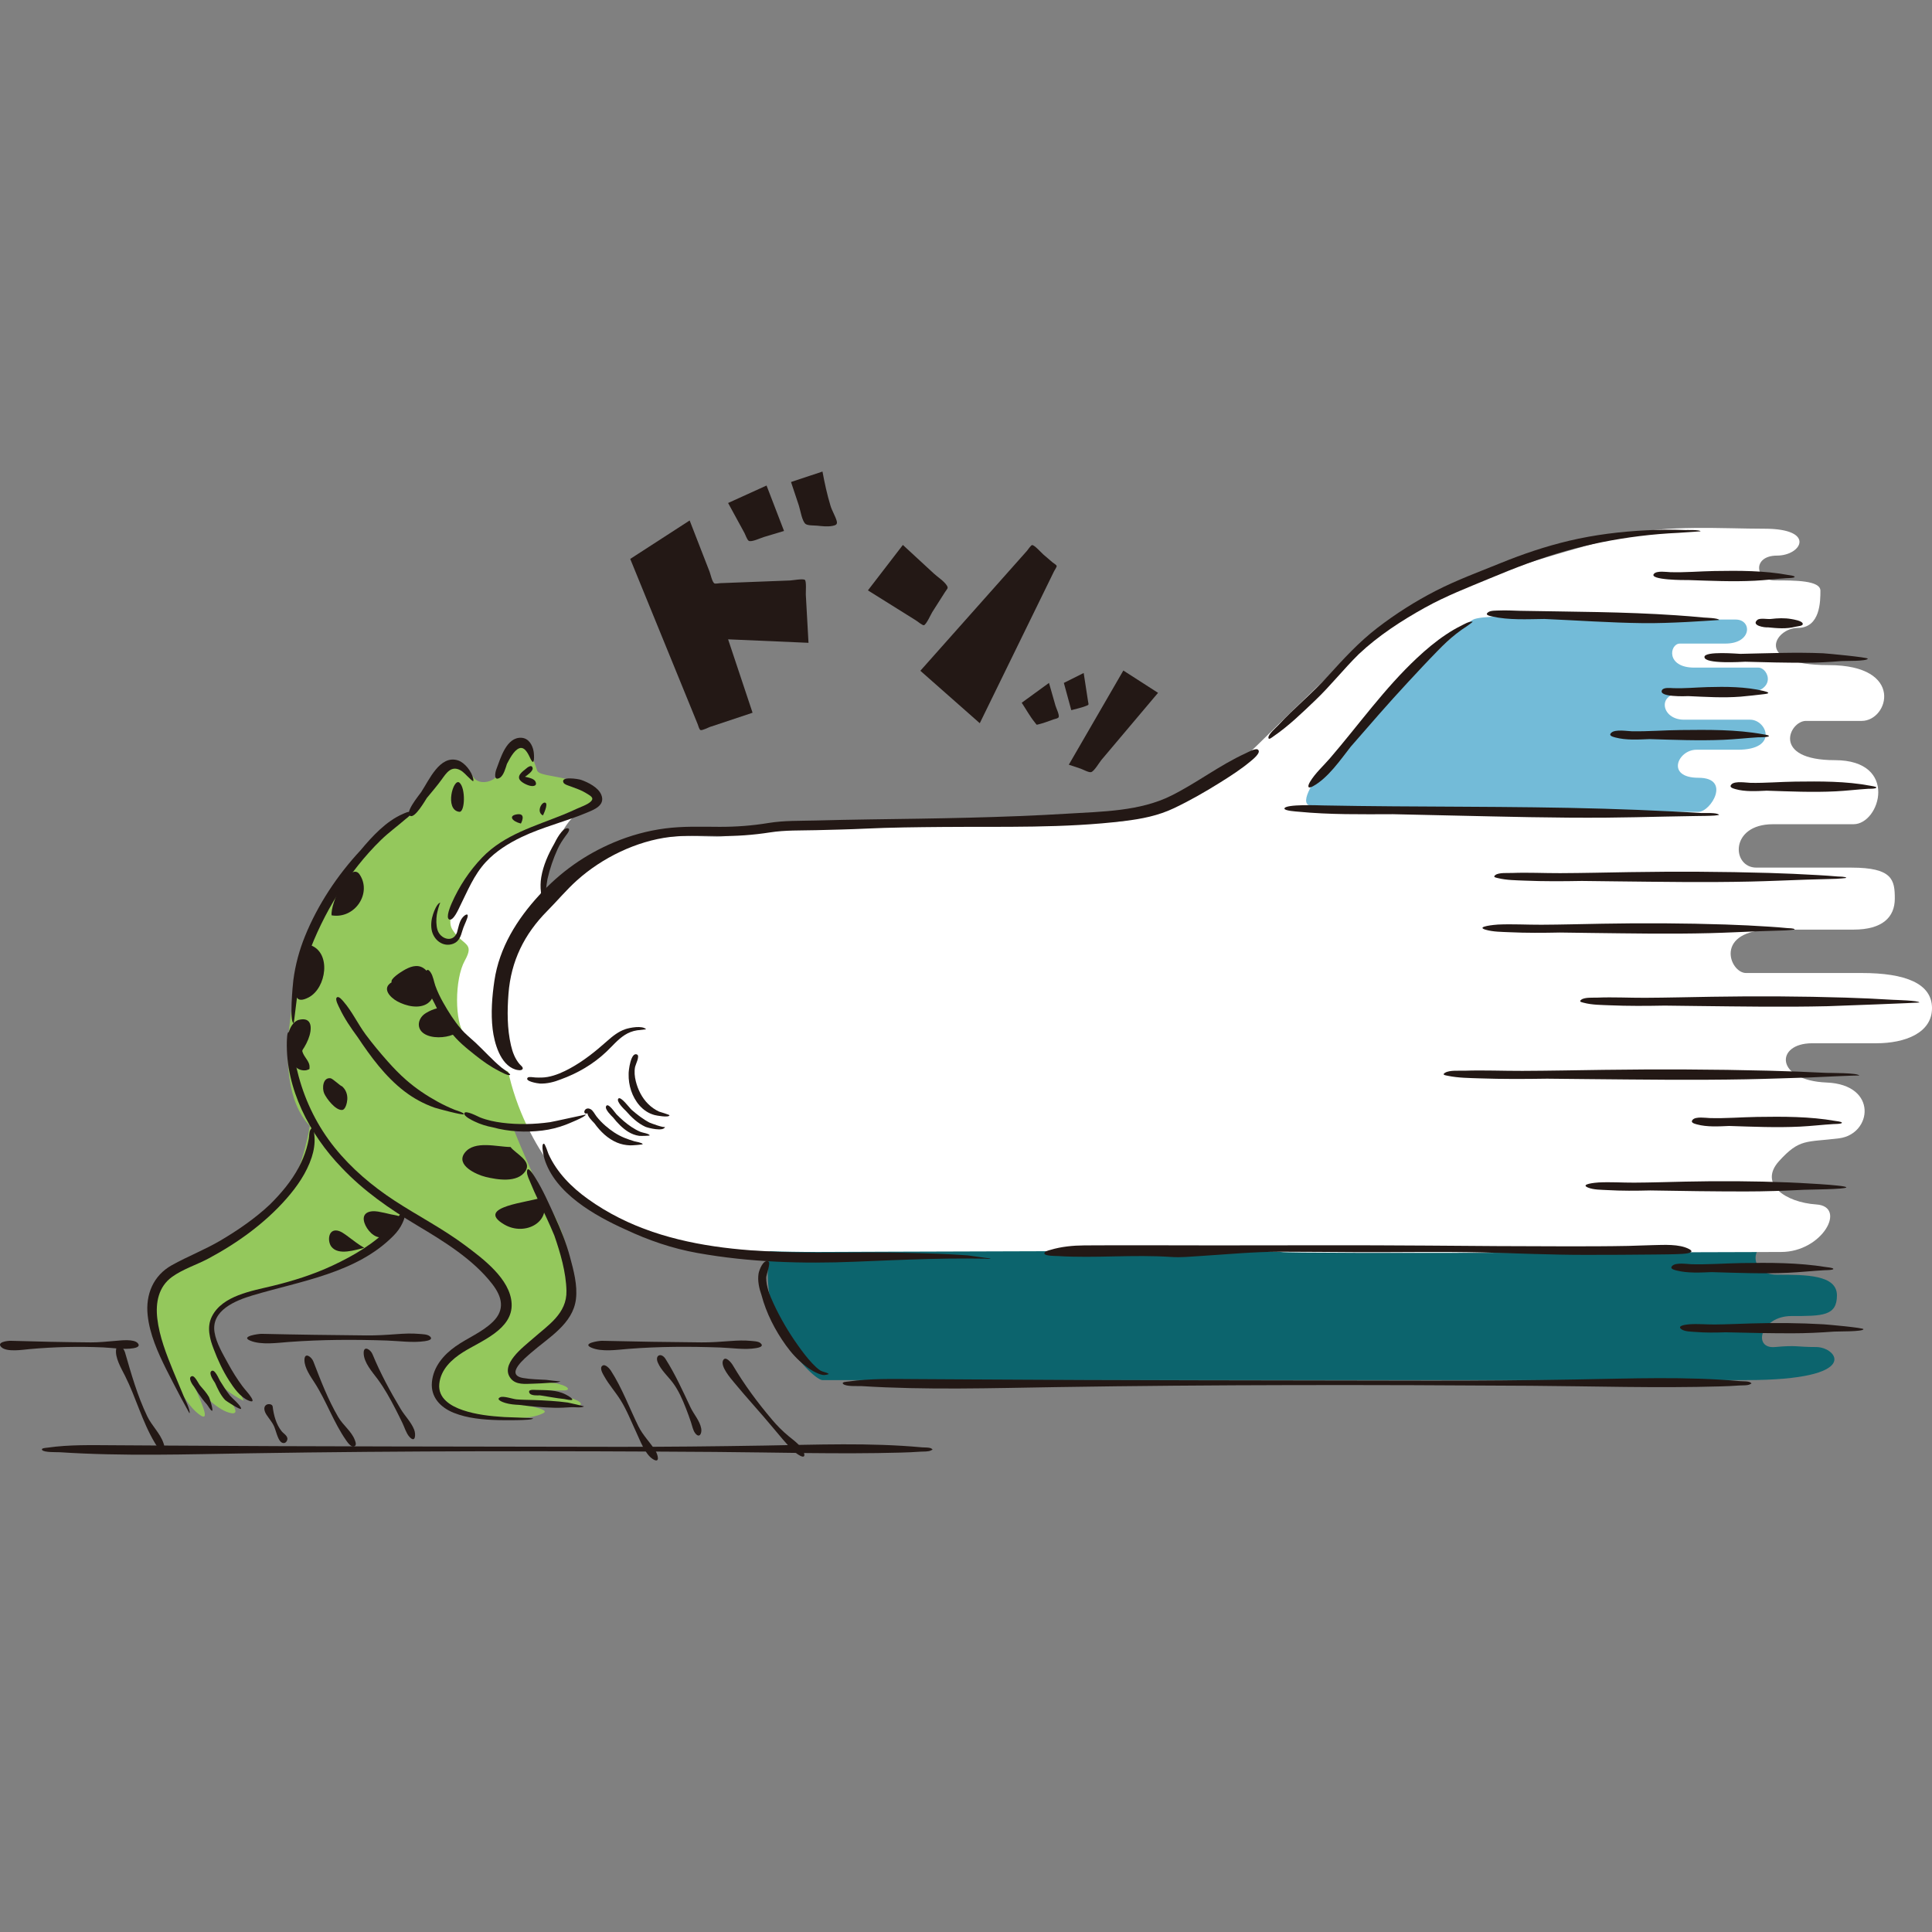 <?xml version="1.0" encoding="iso-8859-1"?>
<!-- Generator: Adobe Illustrator 21.1.0, SVG Export Plug-In . SVG Version: 6.00 Build 0)  -->
<svg version="1.1" id="_x31_2" xmlns="http://www.w3.org/2000/svg" xmlns:xlink="http://www.w3.org/1999/xlink" x="0px" y="0px"
	 viewBox="0 0 512 512" style="enable-background:new 0 0 512 512;" xml:space="preserve">
<rect x="0" y="0" width="512" height="512" fill="#808080" stroke="none"/>
<g>
	<path style="fill:#0C646D;" d="M469.832,329.598c-6.024-0.548-6.572,8.214,1.095,8.214c7.667,0,15.881,0,15.881,5.476
		s-3.833,5.476-12.048,5.476c-8.215,0-10.405,8.762-4.381,8.214c6.024-0.548,5.476,0,10.953,0c5.476,0,12.596,8.762-18.62,8.762
		s-222.888,0-232.198,0s-10.405,0-12.596,0c-2.191,0-18.072-14.786-13.691-35.049c4.381-20.263,14.786-21.905,14.786-21.905
		L469.832,329.598z"/>
	<path style="fill:#94C85C;" d="M82.105,298.383c-12.048-12.596-2.191-44.906,1.095-53.121c3.286-8.215,15.334-25.191,24.644-28.477
		c4.381-3.286,6.024-8.215,8.762-12.048c2.738-3.833,7.119-1.643,8.762,1.095s6.572,1.095,6.572-1.095
		c0-2.191,2.191-7.119,4.929-8.215c2.738-1.095,4.929,6.024,5.476,7.667c0.548,1.643,7.087,1.217,12.048,3.833
		s4.381,5.476-3.833,7.667c-8.215,2.191-17.524,35.596-18.072,41.62c-0.548,6.024-4.381,29.025,9.857,28.477
		c14.239-0.548,12.048-2.738,16.429-7.119s8.762-5.476,12.048-4.929c3.286,0.548-1.25,1.174-2.738,6.024
		c-1.488,4.85-2.191,13.143,7.667,15.334c1.674,0.469-1.643,3.833-7.667,0.548c4.053,1.863,12.329,3.548,8.215,4.381
		c-4.115,0.833-8.101,0.57-10.953-1.643c1.159,1.568,7.124,3.611,4.381,4.381c-2.743,0.77-11.5-2.19-13.691-7.667
		c-0.822,0.276-7.667,4.381-13.143,3.833c-5.476-0.548-7.119-0.548-7.119-0.548s6.024,15.334,10.405,22.453
		c4.381,7.119,7.119,20.81,4.929,25.191c-2.191,4.381-10.405,10.405-13.691,13.143s-3.833,7.667,7.667,7.119
		c5.476,0.548,6.572,2.191,4.381,2.191c-2.191,0-6.572,0-6.572,0s15.334,2.738,9.857,4.381c-7.119-0.548-12.91-1.12-15.882-1.095
		c-2.972,0.025,9.846,1.336,7.119,2.738c-2.727,1.402-8.762,2.19-19.167,0s-12.596-11.5-2.738-16.429
		c9.857-4.929,12.048-9.31,11.5-14.239c-0.548-4.929-14.239-15.881-18.072-18.072c-3.833-2.19-8.215-3.833-8.215-3.833
		s-7.119,9.857-19.167,14.238s-18.62,6.024-24.644,8.215c-6.024,2.19-10.405,8.214-6.024,14.238
		c4.381,6.024,7.119,12.596,7.119,12.596s-4.492-2.076-6.572-4.929c1.643,3.286,6.572,8.762,3.286,8.215s-7.667-4.929-9.858-7.667
		c0.548,2.19,4.929,10.405,1.643,8.215c-3.286-2.191-6.572-8.215-9.31-14.239c-2.738-6.024-5.476-18.072-0.548-22.453
		s8.762-3.833,14.239-7.119c5.476-3.286,15.334-10.405,19.167-16.429C80.462,308.788,82.105,298.383,82.105,298.383z"/>
	<path style="fill:#FFFFFF;" d="M127.011,229.928c-1.643,3.286-9.857,12.048-7.119,16.429s6.024,3.286,3.286,8.215
		c-2.738,4.929-2.738,16.429,0,19.715c2.738,3.286,8.215,9.31,13.691,10.405c-7.119-8.762-3.286-36.144,1.643-39.43
		c4.929-3.286,4.381-6.572,4.381-6.572s3.833-20.262,10.953-23.548C143.441,218.428,130.845,223.357,127.011,229.928z"/>
	<path style="fill:#FFFFFF;" d="M467.641,140.116c-10.953,0-26.286-1.095-36.692,1.643c-10.405,2.738-44.906,12.048-58.049,20.262
		c-13.143,8.215-36.692,32.858-42.168,37.787c-5.476,4.929-22.453,18.072-37.239,18.072c-14.786,0-83.788,0.548-88.717,1.095
		c-4.929,0.548-9.31,2.738-14.786,2.738c-5.476,0-15.334-1.095-25.739,2.738c-10.405,3.833-27.93,14.786-30.668,40.525
		c-2.738,25.739,12.596,46.001,18.62,50.93c6.024,4.929,20.81,13.691,34.501,14.786c13.691,1.095,27.382,1.095,30.12,1.095
		c2.738,0,120.48-0.548,122.671,0c2.191,0.548,121.575,0,132.528,0c10.953,0,17.524-12.048,9.31-12.596
		c-8.215-0.548-15.334-5.476-9.858-11.5c5.476-6.024,7.119-4.929,15.882-6.024c8.762-1.095,10.405-14.238-3.286-14.786
		c-13.691-0.548-13.691-10.405-3.833-10.405c9.857,0,9.31,0,16.977,0S512,273.739,512,267.168c0-6.572-7.119-9.31-18.62-9.31
		c-11.5,0-26.287,0-30.668,0s-8.762-11.5,7.119-11.5c15.881,0,13.691,0,21.358,0s10.953-3.286,10.953-8.214
		c0-4.929-0.548-8.215-11.5-8.215c-10.953,0-18.62,0-25.191,0s-7.119-11.5,4.381-11.5c11.5,0,14.238,0,21.358,0
		s12.048-16.977-4.929-16.977c-16.977,0-12.048-10.405-7.667-10.405s7.667,0,14.786,0c7.119,0,11.5-14.786-8.762-14.786
		c-20.263,0-14.239-9.857-8.215-9.857c6.024,0,6.024-7.119,6.024-9.857c0-2.738-6.697-2.738-12.048-2.738s-6.024-6.572,0.548-6.572
		C477.499,147.235,481.332,140.116,467.641,140.116z"/>
	<path style="fill:#73BBD8;" d="M347.709,213.55c-3.638-0.033-0.548-5.839,4.929-12.208c5.476-6.37,33.825-35.246,37.787-37.156
		c3.962-1.91,32.858,0,45.454,0c12.596,0,19.715,0,24.096,0s4.381,6.37-2.738,6.37c-7.119,0-9.31,0-12.048,0
		c-2.738,0-3.833,6.37,3.833,6.37s14.238,0,16.977,0c2.738,0,5.476,6.901-4.929,6.901s-9.858,0-15.882,0
		c-6.024,0-4.929,6.9,1.095,6.9c6.024,0,13.143,0,17.524,0c4.381,0,7.667,7.962-3.286,7.962c-10.953,0-6.024,0-10.953,0
		c-4.929,0-8.211,7.431,0.548,7.431s3.286,9.024,0,9.024s-62.431,0-72.288,0C367.972,215.142,347.709,213.55,347.709,213.55z"/>
	<g>
		<path style="fill:#231815;" d="M113.122,211.466c-0.49,0.756-3.06,5.225-4.319,4.792c-1.842-0.633,2.29-5.561,2.802-6.327
			c2.098-3.139,4.942-9.965,9.776-8.417c1.795,0.575,3.66,2.993,4.025,4.833c0.242,1.222-0.317,0.48-1.018-0.141
			c-0.772-0.685-1.494-1.622-2.424-2.111c-2.405-1.264-3.696,0.796-4.907,2.469C115.829,208.261,114.455,209.851,113.122,211.466z"
			/>
		<path style="fill:#231815;" d="M134.339,202.455c-0.339,1.019-0.851,3.074-1.896,3.676c-1.667,0.961-1.247-1.384-0.899-2.284
			c1.097-2.845,2.64-8.573,6.658-8.326c1.895,0.117,2.911,1.896,3.208,3.588c0.166,0.944,0.32,4.332-0.804,2.002
			c-0.532-1.103-1.476-3.372-2.988-2.813C136.177,198.83,135.015,201.183,134.339,202.455z"/>
		<path style="fill:#231815;" d="M153.972,206.666c-0.654-0.227-5.541-1.048-4.631,0.757c0.255,0.505,1.481,0.826,1.961,1.009
			c1.345,0.513,2.716,0.949,3.948,1.715c1.209,0.752,2.391,1.272,1.266,2.315c-0.89,0.825-2.536,1.344-3.637,1.858
			c-1.161,0.542-2.335,1.057-3.522,1.54c-7.589,3.095-15.708,5.296-21.563,11.376c-3.389,3.519-6.135,7.681-8.102,12.16
			c-0.262,0.596-1.669,3.836-0.63,4.277c1.072,0.455,2.471-2.785,2.731-3.304c2.089-4.177,3.765-8.485,6.988-11.955
			c2.641-2.843,5.981-4.93,9.462-6.594c5.511-2.634,11.472-4.047,17.099-6.384c2.008-0.834,5.152-1.959,4.013-4.796
			C158.558,208.656,155.829,207.317,153.972,206.666z"/>
		<path style="fill:#231815;" d="M121.118,247.081c0.389-1.304,0.568-2.862,1.472-3.94c0.68-0.811,1.712-1.31,1.26,0.085
			c-0.38,1.173-0.992,2.251-1.336,3.473c-0.392,1.394-0.872,2.798-2.348,3.38c-2.757,1.086-5.324-1.03-5.783-3.696
			c-0.234-1.358-0.057-2.794,0.38-4.094c0.212-0.63,1.068-3.061,1.977-3.055c-0.262-0.022-0.916,2.695-0.983,3.176
			c-0.178,1.274-0.192,2.742,0.169,3.984C116.642,248.859,120.088,250.002,121.118,247.081z"/>
		<path style="fill:#231815;" d="M95.555,225.329c3.033-3.63,6.777-7.728,11.228-9.631c0.326-0.139,1.567-0.774,1.93-0.459
			c0.584,0.509-0.79,1.447-1.242,1.84c-2.161,1.877-4.475,3.54-6.529,5.544c-8.521,8.315-15.35,19.491-19.37,30.662
			c-1.168,3.246-2.122,6.576-2.732,9.974c-0.107,0.594-0.954,7.899-0.998,7.895c-1.214-0.124-0.254-10.259-0.097-11.455
			c0.523-4.001,1.57-7.878,3.089-11.617C84.216,239.751,89.425,231.9,95.555,225.329z"/>
		<path style="fill:#231815;" d="M146.868,223.616c0.432-0.867,2.125-4.279,3.562-4.11c1.022,0.12-0.217,1.582-0.499,1.968
			c-0.833,1.139-1.568,2.24-2.154,3.528c-1.157,2.542-2.076,5.244-2.694,7.967c-0.126,0.555-0.983,6.869-0.751,6.864
			c-0.565,0.012-0.929-3.003-0.979-3.435c-0.151-1.308-0.133-2.628,0.086-3.929C143.967,229.324,145.296,226.366,146.868,223.616z"
			/>
		<path style="fill:#231815;" d="M94.749,274.807c-1.767-2.4-3.489-4.917-4.761-7.622c-0.2-0.425-1.245-2.299-0.766-2.809
			c0.528-0.562,1.496,0.688,1.797,1.032c2.279,2.605,3.826,5.973,5.901,8.766c1.808,2.433,3.748,4.758,5.757,7.027
			c1.587,1.793,3.25,3.519,5.06,5.091c2.551,2.215,5.354,4.085,8.312,5.706c1.456,0.797,2.964,1.508,4.504,2.129
			c0.306,0.124,2.369,0.7,2.378,1.144c0.009,0.425-7.194-1.532-7.767-1.734c-2.919-1.031-5.593-2.485-8.046-4.374
			C102.055,285.26,98.27,280.076,94.749,274.807z"/>
		<path style="fill:#231815;" d="M115.226,266.045c-1.128-2.042-2.199-4.335-2.451-6.685c-0.095-0.882,0.042-3.526,1.316-1.707
			c0.707,1.01,0.881,2.466,1.286,3.6c0.544,1.524,1.254,2.988,2.047,4.397c1.378,2.448,2.954,4.949,4.789,7.083
			c1.128,1.312,2.53,2.403,3.794,3.58c2.343,2.183,4.48,4.626,6.961,6.655c0.215,0.176,2.364,1.649,2.224,1.856
			c-0.322,0.474-2.772-0.921-3.106-1.092c-2.156-1.102-4.158-2.523-6.05-4.028c-2.358-1.876-4.839-3.838-6.629-6.282
			C117.732,271.137,116.425,268.606,115.226,266.045z"/>
		<path style="fill:#231815;" d="M148.607,286.049c-1.744,0.695-3.653,1.184-5.543,1.102c-0.535-0.023-4.175-0.603-3.196-1.584
			c0.288-0.288,1.654-0.037,2.05-0.022c1.101,0.042,2.127,0.057,3.218-0.142c2.117-0.385,4.105-1.28,5.982-2.309
			c3.638-1.995,6.714-4.49,9.8-7.23c1.432-1.272,2.979-2.508,4.819-3.127c1.139-0.383,4.481-1.057,5.492,0.031
			c-0.004-0.005-2.245,0.254-2.426,0.283c-1.189,0.189-2.27,0.606-3.28,1.261c-1.831,1.188-3.264,2.929-4.837,4.42
			C157.223,282.014,153.079,284.427,148.607,286.049z"/>
		<path style="fill:#231815;" d="M166.596,284.613c-0.043-0.729,0.554-6.012,2.261-5.134c0.755,0.389-0.439,2.673-0.553,3.249
			c-0.25,1.269-0.117,2.589,0.195,3.834c0.554,2.213,1.615,4.357,3.24,5.977c0.838,0.836,1.822,1.54,2.898,2.037
			c0.094,0.043,2.82,0.844,2.789,0.99c-0.147,0.687-3.463,0.067-3.963-0.069c-1.573-0.428-2.904-1.303-3.978-2.525
			C167.5,290.715,166.515,287.597,166.596,284.613z"/>
		<path style="fill:#231815;" d="M165.87,294.411c-0.388-0.361-2.66-2.539-2.002-3.273c0.648-0.722,2.955,2.484,3.501,2.959
			c1.462,1.276,3.049,2.508,4.77,3.41c0.16,0.084,4.016,1.55,4.104,1.087c-0.268,1.421-4.578,0.303-5.226,0.007
			C169.014,297.688,167.298,296.054,165.87,294.411z"/>
		<path style="fill:#231815;" d="M162.494,296.17c-0.415-0.418-2.229-2.141-1.895-2.962c0.498-1.223,2.378,1.686,2.76,2.078
			c1.193,1.224,2.544,2.411,3.967,3.358c0.753,0.501,1.552,0.943,2.382,1.304c0.535,0.233,2.2,0.438,2.475,0.911
			c0.106,0.182-2.542,0.189-2.796,0.152c-1.039-0.15-1.989-0.51-2.883-1.061C164.945,298.99,163.626,297.596,162.494,296.17z"/>
		<path style="fill:#231815;" d="M157.545,297.708c-0.555-0.608-2.044-1.985-1.819-2.865c0,0.026,0.072,0.155,0.081,0.156
			c-1.623,0.669-1.015-1.902,0.649-1.082c0.717,0.353,1.152,1.347,1.631,1.957c0.697,0.888,1.475,1.693,2.324,2.436
			c1.533,1.341,3.168,2.447,5.058,3.222c0.885,0.363,1.792,0.663,2.708,0.938c0.359,0.108,1.936,0.323,2.158,0.728
			c0.087,0.158-2.892,0.353-3.351,0.335c-1.2-0.046-2.355-0.272-3.466-0.735C161.062,301.775,159.08,299.84,157.545,297.708z"/>
		<path style="fill:#231815;" d="M145.054,241.384c-6.138,6.191-9.634,13.304-10.302,21.977c-0.347,4.514-0.367,9.275,0.669,13.707
			c0.424,1.816,1.062,3.514,2.28,4.948c0.244,0.287,0.961,0.787,0.821,1.204c-0.224,0.663-1.536,0.341-1.995,0.191
			c-3.975-1.3-5.533-7.035-5.969-10.664c-0.506-4.209-0.155-8.651,0.461-12.829c1.293-8.775,5.992-16.304,11.925-22.739
			c5.66-6.139,12.061-10.688,19.743-13.938c4.316-1.826,8.903-3.086,13.55-3.694c4.776-0.625,9.609-0.446,14.413-0.428
			c4.396,0.017,8.689-0.307,13.025-1.021c4.072-0.671,8.312-0.548,12.43-0.654c4.814-0.124,9.628-0.228,14.443-0.295
			c17.485-0.242,34.994-0.457,52.452-1.526c9.077-0.556,19.025-0.617,27.316-4.727c6.808-3.375,12.861-8.099,19.785-11.26
			c0.629-0.287,2.608-1.413,3.222-1.002c1.098,0.735-1.385,2.675-1.883,3.094c-2.557,2.149-5.42,3.974-8.246,5.742
			c-3.889,2.432-7.895,4.716-12.037,6.69c-4.223,2.013-8.574,2.854-13.19,3.419c-15.888,1.946-32.16,1.441-48.136,1.576
			c-6.859,0.058-13.709,0.122-20.561,0.444c-4.349,0.204-8.704,0.297-13.056,0.408c-4.016,0.103-8.148-0.036-12.125,0.585
			c-4.478,0.699-8.908,1.02-13.445,0.968c-4.33-0.05-8.715-0.276-13.026,0.242c-8.954,1.074-18.052,5.51-24.73,11.515
			C150.088,235.831,147.7,238.72,145.054,241.384z"/>
		<path style="fill:#231815;" d="M360.091,173.354c-4.017,3.953-7.487,8.384-11.577,12.279c-3.469,3.303-7.047,6.793-11.017,9.495
			c-0.403,0.274-1.303,1.082-1.36,0.368c-0.072-0.903,2.089-2.736,2.623-3.314c4.174-4.519,8.969-8.413,13.109-12.971
			c4.208-4.632,8.228-9.041,13.222-12.877c4.831-3.711,10-6.99,15.42-9.774c5.539-2.845,11.452-5.014,17.216-7.359
			c5.891-2.397,11.906-4.427,18.099-5.893c6.786-1.607,13.718-2.442,20.677-2.786c3.339-0.165,6.696-0.204,10.037-0.062
			c0.421,0.018,3.966-0.113,4.124,0.344c0.006,0.018-5.582,0.388-5.853,0.4c-3.459,0.158-6.917,0.447-10.354,0.873
			c-6.574,0.815-13.117,2.117-19.492,3.917c-6.919,1.954-13.586,4.547-20.215,7.311c-5.787,2.413-11.563,4.638-17.064,7.691
			C371.464,164.448,365.284,168.456,360.091,173.354z"/>
		<path style="fill:#231815;" d="M90.54,309.446c-8.447-8.711-14.896-21.047-14.516-33.46c0.008-0.276,0.031-2.536,0.458-2.458
			c0.563,0.103,0.757,2.767,0.836,3.188c0.534,2.873,1.071,5.745,1.839,8.567c1.879,6.91,5.064,13.302,9.562,18.885
			c4.454,5.528,9.915,10.145,15.844,14.019c6.169,4.032,12.709,7.374,18.632,11.797c4.736,3.537,12.055,8.943,12.392,15.463
			c0.356,6.887-8.159,9.919-12.865,12.888c-3.058,1.93-5.913,4.588-6.302,8.391c-0.395,3.858,3.009,5.885,6.214,6.974
			c3.509,1.192,7.287,1.594,10.967,1.833c0.43,0.028,7.665,0.231,7.662,0.373c-0.011,0.61-8.793,0.454-9.324,0.438
			c-3.912-0.123-8.021-0.462-11.687-1.933c-3.508-1.407-6.162-4.138-5.788-8.143c0.38-4.076,3.071-7.22,6.297-9.486
			c3.203-2.25,7.049-3.746,9.871-6.511c3.284-3.217,2.413-6.642-0.187-9.997c-5.094-6.576-12.853-11.321-19.898-15.529
			C103.246,320.385,96.406,315.645,90.54,309.446z"/>
		<path style="fill:#231815;" d="M130.563,298.749c-1.669-0.311-3.303-0.819-4.832-1.561c-0.518-0.251-2.893-1.356-2.676-2.165
			c0.251-0.939,3.705,0.927,4.175,1.112c1.872,0.736,3.853,1.149,5.843,1.403c4.187,0.534,8.486,0.432,12.661-0.146
			c0.739-0.102,9.467-2.049,9.479-2.019c0.199,0.521-4.871,2.53-5.295,2.692c-2.003,0.765-4.065,1.275-6.192,1.54
			C139.402,300.145,134.776,299.912,130.563,298.749z"/>
		<path style="fill:#231815;" d="M146.901,327.417c-1.327-3.232-2.862-6.37-4.344-9.533c-0.671-1.431-1.342-2.865-1.929-4.333
			c-0.338-0.844-0.986-2.05-0.969-2.995c0.037-2.034,1.874,1.031,2.252,1.638c2.01,3.218,3.559,6.797,5.137,10.241
			c1.579,3.446,3.01,6.968,3.996,10.633c0.96,3.569,2.044,7.51,1.586,11.229c-0.809,6.567-7.258,10.171-11.793,14.125
			c-1.57,1.368-7.248,5.921-2.143,6.777c1.991,0.334,4.044,0.373,6.057,0.479c0.336,0.018,3.611,0.5,3.771,0.345
			c-0.512,0.496-2.245,0.39-2.846,0.436c-1.507,0.115-3.022,0.2-4.534,0.239c-1.919,0.05-4.332,0.342-5.714-1.299
			c-3.148-3.738,3.344-8.482,5.733-10.598c4.056-3.592,9.099-6.666,8.959-12.712C150.006,337.151,148.51,332.055,146.901,327.417z"
			/>
		<path style="fill:#231815;" d="M165.766,325.836c-8.102-3.654-18.659-9.564-21.482-18.725c-0.113-0.366-1.028-3.979-0.161-4.026
			c0.33-0.018,1.12,2.488,1.216,2.701c2.216,4.915,6.102,8.828,10.436,11.94c21.431,15.394,49.437,14.25,74.549,14.189
			c5.961-0.015,11.922,0.1,17.877,0.333c2.758,0.108,5.515,0.242,8.268,0.441c0.336,0.024,6.001,0.882,6.057,0.8
			c-0.153,0.22-1.298,0.069-1.511,0.068c-1.549-0.001-3.098-0.038-4.647-0.042c-3.395-0.009-6.789,0.039-10.182,0.129
			c-6.479,0.172-12.957,0.447-19.432,0.718c-14.022,0.586-28.064,0.166-41.916-2.307
			C178.182,330.868,171.878,328.703,165.766,325.836z"/>
		<path style="fill:#231815;" d="M310.408,333.112c-10.024-0.686-20.07,0.361-30.087-0.245c-0.468-0.028-3.365,0.003-3.525-0.625
			c-0.16-0.628,1.113-0.872,1.584-1.014c2.866-0.865,5.992-1.166,8.973-1.186c11.503-0.078,23.009,0,34.512,0
			c18.841,0,37.685-0.098,56.526,0.051c12.24,0.097,24.48,0.195,36.721,0.197c5.486,0.001,10.973-0.003,16.458-0.112
			c2.166-0.043,4.331-0.17,6.496-0.207c2.83-0.049,6.926-0.354,9.543,1.031c1.885,0.997-0.912,1.243-1.742,1.289
			c-2.467,0.138-4.947,0.136-7.418,0.167c-6.06,0.074-12.12,0.091-18.18,0.096c-9.13,0.008-18.263-0.425-27.39-0.642
			c-10.944-0.26-21.858-0.041-32.801-0.078c-6.927-0.023-13.855-0.123-20.782-0.116c-7.117,0.007-14.227,0.705-21.325,1.149
			C315.475,333.02,312.911,333.283,310.408,333.112z"/>
		<path style="fill:#231815;" d="M104.274,327.489c0.972-0.976,1.822-2.125,2.394-3.383c0.247-0.544,1.104-2.458,0.54-2.976
			c-0.567-0.521-3.187,3.333-3.688,3.87c-4.228,4.54-9.872,7.805-15.447,10.409c-5.101,2.382-10.448,4.057-15.91,5.387
			c-5.385,1.311-13.236,2.54-16.005,8.084c-1.427,2.857-0.571,5.855,0.486,8.667c1.088,2.894,2.403,5.728,4.077,8.333
			c1.258,1.959,2.951,4.392,5.211,5.307c1.145,0.463,1.225,0.07,0.674-0.826c-0.652-1.062-1.622-2.009-2.365-3.011
			c-1.433-1.932-2.703-3.977-3.85-6.091c-1.353-2.493-3.065-5.322-3.531-8.159c-0.959-5.84,5.54-8.446,10.044-9.797
			C79.629,339.486,94.495,337.412,104.274,327.489z"/>
		<path style="fill:#231815;" d="M143.077,369.781c-0.587,0.024-2.339,0.126-2.739-0.582c-0.59-1.044,1.031-0.874,1.62-0.855
			c2.718,0.085,5.46-0.079,7.961,1.221c0.177,0.092,1.874,0.981,1.744,1.352c-0.115,0.326-1.82-0.129-2.171-0.164
			C147.338,370.538,145.221,370.09,143.077,369.781z"/>
		<path style="fill:#231815;" d="M137.575,372.31c-1.227-0.051-2.496-0.165-3.678-0.519c-0.603-0.181-2.646-0.907-1.341-1.507
			c0.907-0.418,3.284,0.471,4.315,0.562c1.488,0.131,2.981,0.12,4.473,0.172c3.024,0.107,6.085,0.261,9.085,0.666
			c0.403,0.055,4.352,0.984,4.326,1.013c-0.413,0.46-2.661,0.186-3.28,0.225c-1.497,0.093-2.982,0.184-4.483,0.151
			C143.849,373.004,140.69,372.718,137.575,372.31z"/>
		<path style="fill:#231815;" d="M51.427,367.497c-0.344-0.397-1.805-2.493-0.558-2.797c0.781-0.191,1.72,1.989,2.15,2.478
			c0.853,0.969,1.706,1.928,2.363,3.048c0.157,0.267,1.313,3.876,0.767,3.638c-0.415-0.181-0.98-1.281-1.305-1.654
			c-0.414-0.475-0.821-0.936-1.2-1.441C52.856,369.718,52.106,368.623,51.427,367.497z"/>
		<path style="fill:#231815;" d="M56.974,366.47c-0.311-0.478-1.65-2.371-1.045-3.033c0.898-0.983,2.089,2.041,2.378,2.5
			c0.835,1.327,1.675,2.693,2.648,3.922c0.496,0.627,3.001,2.688,2.929,3.46c-0.048,0.509-3.984-2.034-4.279-2.357
			C58.431,369.679,57.683,368.04,56.974,366.47z"/>
		<path style="fill:#231815;" d="M369.142,215.77c-8.329,0.021-16.769,0.152-25.071-0.662c-0.343-0.034-3.718-0.224-3.681-0.828
			c0.077-1.244,9.442-0.848,10.274-0.832c24.809,0.485,49.615,0.145,74.424,0.873c6.048,0.177,12.093,0.421,18.136,0.721
			c2.573,0.128,5.147,0.263,7.718,0.428c0.747,0.048,4.107-0.206,4.635,0.481c0.029,0.037-1.129,0.176-1.227,0.182
			c-1.605,0.105-3.219,0.099-4.827,0.122c-2.827,0.04-5.654,0.094-8.481,0.155c-5.073,0.11-10.146,0.236-15.22,0.276
			c-13.606,0.109-27.217-0.261-40.819-0.559C379.716,216.011,374.429,215.889,369.142,215.77z"/>
		<path style="fill:#231815;" d="M409.289,164.034c-4.508,0.049-9.445,0.346-13.884-0.669c-0.745-0.17-2-0.412-1.018-1.123
			c0.674-0.488,2.166-0.415,2.94-0.453c1.858-0.09,3.726,0.049,5.585,0.084c13.765,0.259,27.478,0.239,41.228,1.18
			c2.45,0.168,4.9,0.355,7.344,0.6c0.435,0.044,3.947,0.113,4.097,0.654c0.008,0.03-7.791,0.491-8.53,0.527
			c-3.896,0.192-7.785,0.35-11.687,0.304C426.67,165.036,417.975,164.408,409.289,164.034z"/>
		<path style="fill:#231815;" d="M201.815,343.245c-0.634-1.796-1.094-3.821-0.788-5.731c0.132-0.824,1.247-3.942,2.639-3.204
			c0.645,0.342-0.607,3.535-0.611,4.276c-0.013,2.348,0.939,4.695,1.907,6.79c1.82,3.937,4.045,7.731,6.569,11.256
			c1.163,1.625,2.372,3.247,3.75,4.698c0.626,0.658,1.29,1.322,2.052,1.823c0.676,0.444,1.61,0.482,2.228,0.897
			c0.281,0.205-1.143,0.355-1.101,0.354c-0.618,0.012-1.281-0.251-1.837-0.483c-1.206-0.503-2.327-1.285-3.35-2.085
			c-1.937-1.514-3.592-3.339-5.023-5.333C205.412,352.55,203.054,347.964,201.815,343.245z"/>
		<path style="fill:#231815;" d="M242.506,365.474c-5.825-0.028-11.854-0.192-17.64,0.636c-0.456,0.065-1.919,0.095-1.433,0.638
			c0.683,0.765,4.009,0.53,4.895,0.586c17.084,1.068,34.353,0.538,51.459,0.267c41.999-0.667,83.978-0.638,125.98-0.354
			c16.67,0.113,33.398,0.645,50.065,0.164c1.729-0.05,3.46-0.114,5.185-0.247c0.711-0.055,2.212,0.059,2.835-0.361
			c0.408-0.275,0.418-0.081,0.077-0.393c-0.455-0.415-2.135-0.337-2.693-0.387c-14.37-1.293-29.054-0.686-43.45-0.452
			c-13.093,0.213-26.182,0.35-39.276,0.321c-40.347-0.089-80.69-0.059-121.037-0.331
			C252.482,365.529,247.494,365.498,242.506,365.474z"/>
		<path style="fill:#231815;" d="M29.907,383.005c-5.693-0.027-11.593-0.183-17.247,0.631c-0.43,0.062-1.837,0.093-1.499,0.622
			c0.448,0.699,4.052,0.556,4.69,0.598c16.743,1.096,33.687,0.55,50.454,0.279c41.046-0.663,82.071-0.642,123.122-0.359
			c16.378,0.113,32.812,0.628,49.187,0.177c1.768-0.049,3.538-0.113,5.302-0.247c0.737-0.056,2.181,0.048,2.839-0.351
			c0.407-0.247,0.514-0.062,0.191-0.401c-0.406-0.424-2.117-0.347-2.641-0.396c-13.832-1.281-27.978-0.69-41.838-0.468
			c-13.112,0.21-26.219,0.363-39.333,0.333c-39.623-0.091-79.243-0.061-118.866-0.333C39.481,383.058,34.694,383.028,29.907,383.005
			z"/>
		<path style="fill:#231815;" d="M69.349,353.48c-0.83-0.019-5.803,0.672-3.012,1.817c2.916,1.196,7.116,0.568,10.188,0.34
			c8.684-0.645,17.251-0.673,25.957-0.383c3.264,0.109,6.823,0.642,10.069,0.175c0.87-0.125,2.411-0.452,1.294-1.345
			c-0.635-0.507-1.934-0.509-2.696-0.58c-1.983-0.183-3.995-0.093-5.977,0.054c-2.694,0.199-5.363,0.368-8.066,0.343
			C87.845,353.815,78.607,353.697,69.349,353.48z"/>
		<path style="fill:#231815;" d="M159.549,355.326c-0.838-0.021-5.482,0.666-2.835,1.816c2.747,1.193,6.819,0.562,9.732,0.33
			c8.19-0.651,16.261-0.659,24.474-0.369c3.04,0.108,6.433,0.669,9.449,0.162c0.884-0.149,2.17-0.483,1.145-1.342
			c-0.57-0.478-1.858-0.505-2.535-0.572c-1.747-0.174-3.524-0.102-5.271,0.026c-2.612,0.191-5.194,0.394-7.816,0.371
			C177.102,355.67,168.336,355.543,159.549,355.326z"/>
		<path style="fill:#231815;" d="M121.7,215.139c-3.976-0.511-1.561-9.137,0.079-7.71
			C123.419,208.855,123.255,215.338,121.7,215.139z"/>
		<path style="fill:#231815;" d="M139.878,203.326c-0.768,0.708-2.809,1.86-2.239,3.146c0.378,0.852,2.115,1.65,2.973,1.797
			c0.825,0.141,1.813-0.04,1.3-1.13c-0.406-0.863-1.976-1.087-2.783-1.295c0.489-0.318,2.195-1.49,2.026-2.293
			C141.003,202.831,140.511,202.953,139.878,203.326z"/>
		<path style="fill:#231815;" d="M138.042,218.251c-2.459-0.615-3.382-2.152-0.922-2.459S138.042,218.251,138.042,218.251z"/>
		<path style="fill:#231815;" d="M143.884,216.099c-1.845-0.922-0.307-3.689,0.615-3.382
			C145.421,213.024,143.884,216.099,143.884,216.099z"/>
		<path style="fill:#231815;" d="M357.969,197.868c-2.746,3.499-6.011,8.304-10.02,10.496c-1.469,0.803-1.464-0.032-0.756-1.207
			c1.38-2.291,3.49-4.154,5.226-6.17c7.69-8.933,14.452-18.523,23.102-26.617c2.432-2.276,4.997-4.432,7.779-6.273
			c1.225-0.811,2.494-1.575,3.814-2.221c0.755-0.369,2.261-1.315,3.173-1.11c0.079,0.021-1.38,1.076-1.484,1.143
			c-0.981,0.634-1.938,1.299-2.855,2.023c-1.764,1.393-3.391,2.954-4.966,4.555c-2.676,2.722-5.272,5.524-7.871,8.32
			C367.932,186.376,362.962,192.133,357.969,197.868z"/>
		<path style="fill:#231815;" d="M71.513,319.221c2.962-2.937,5.694-6.16,7.662-9.858c0.842-1.583,1.532-3.236,2.038-4.957
			c0.251-0.853,0.45-1.714,0.615-2.588c0.13-0.688,0.073-1.765,0.409-2.365c0.855-1.527,1.033,0.892,1.105,1.778
			c0.148,1.824-0.172,3.73-0.735,5.461c-1.338,4.114-3.909,7.807-6.743,11.027c-5.719,6.497-12.954,11.696-20.556,15.77
			c-3.136,1.681-6.845,2.823-9.734,4.919c-3.573,2.593-4.376,6.806-3.891,10.984c0.558,4.816,2.394,9.468,4.213,13.925
			c0.92,2.253,1.894,4.484,2.809,6.74c0.153,0.378,1.94,4.004,1.494,4.463c0,0-2.18-3.969-2.305-4.208
			c-1.273-2.459-2.579-4.902-3.813-7.381c-2.252-4.524-4.408-9.315-4.949-14.392c-0.582-5.47,1.478-10.496,6.39-13.241
			c4.235-2.367,8.78-4.105,12.979-6.591C63.112,325.977,67.597,322.894,71.513,319.221z"/>
		<path style="fill:#231815;" d="M103.788,260.315c-2.711,1.62-0.388,4.024,1.505,5.054c2.257,1.228,5.778,2.12,8.075,0.506
			c3.01-2.115,1.539-7.518-1.127-9.303c-1.73-1.159-3.738-0.328-5.356,0.644C106.321,257.556,103.341,259.367,103.788,260.315z"/>
		<path style="fill:#231815;" d="M117.883,267.363c0.07,1.323,1.132,2.752,1.772,3.858c0.299,0.516,1.167,1.491,1.222,2.08
			c0.055,0.587-0.139,0.607-0.818,0.887c-2.165,0.893-5.595,1.065-7.637-0.234c-2.122-1.35-1.722-3.931,0.127-5.268
			C113.56,267.955,116.618,266.475,117.883,267.363z"/>
		<path style="fill:#231815;" d="M101.174,327.903c-2.065,0.263-3.999-2.053-4.582-3.802c-0.893-2.68,1.292-3.401,3.571-3.026
			c1.157,0.19,2.308,0.472,3.448,0.741c0.705,0.167,2.575,0.307,2.864,1.109C107.134,324.754,102.667,327.773,101.174,327.903z"/>
		<path style="fill:#231815;" d="M96.53,330.689c-1.52-0.847-2.855-1.947-4.257-2.967c-0.908-0.66-2.085-1.639-3.288-1.639
			c-2.089,0-2.164,3.014-1.159,4.307C89.703,332.807,94.134,331.233,96.53,330.689z"/>
		<path style="fill:#231815;" d="M135.297,303.965c-3.493,0-9.519-1.828-12.109,1.504c-2.565,3.3,3.067,5.83,5.481,6.416
			c3.091,0.751,8.504,1.682,10.606-1.579C141.008,307.618,136.559,305.691,135.297,303.965z"/>
		<path style="fill:#231815;" d="M143.596,317.336c3.119,6.225-4.336,10.474-9.969,7.163
			C125.553,319.751,140.602,318.6,143.596,317.336z"/>
		<path style="fill:#231815;" d="M95.185,231.578c3.542,4.949-1.052,12.056-7.306,10.996
			C87.496,239.474,92.557,228.398,95.185,231.578z"/>
		<path style="fill:#231815;" d="M82.276,250.482c5.589,1.995,4.223,11.335-0.437,13.817
			C74.686,268.109,80.351,254.218,82.276,250.482z"/>
		<path style="fill:#231815;" d="M79.048,270.307c3.898-1.044,3.69,2.525,2.631,5.137c-0.288,0.711-0.63,1.409-1.029,2.064
			c-0.545,0.893-0.737,0.817-0.261,1.811c0.468,0.977,1.694,2.206,1.646,3.386c-0.033,0.814,0.096,0.547-0.615,0.839
			c-0.278,0.114-0.642,0.13-0.938,0.117C75.351,283.444,74.615,272.029,79.048,270.307z"/>
		<path style="fill:#231815;" d="M90.575,287.827c1.059,0.856,1.55,2.194,1.465,3.535c-0.054,0.854-0.461,2.731-1.388,2.791
			c-1.761,0.113-4.142-3.038-4.743-4.393c-0.602-1.357-0.353-4.306,1.705-4.009C88.166,285.83,90.382,287.942,90.575,287.827z"/>
		<path style="fill:#231815;" d="M2.879,355.326c-0.899-0.028-3.904,0.333-2.521,1.682c1.421,1.386,5.706,0.677,7.489,0.517
			c6.563-0.587,12.935-0.734,19.53-0.448c2.536,0.11,5.425,0.635,7.944,0.223c0.775-0.127,1.931-0.453,1.211-1.317
			c-1.012-1.214-4.525-0.747-5.805-0.651c-2.222,0.167-4.399,0.436-6.632,0.417C17.011,355.689,9.959,355.544,2.879,355.326z"/>
		<path style="fill:#231815;" d="M194.216,361.822c-0.383-0.666-1.969-2.661-2.605-1.277c-0.73,1.59,2.052,4.761,2.946,5.846
			c3.34,4.052,6.927,7.917,10.287,11.964c1.685,2.028,3.38,4.064,5.208,5.966c0.595,0.619,3.828,3.121,2.975,0.591
			c-0.594-1.76-2.736-3.243-4.084-4.357c-1.595-1.319-2.996-2.745-4.333-4.322C200.722,371.646,197.282,366.999,194.216,361.822z"/>
		<path style="fill:#231815;" d="M176.372,360.131c-1.109-1.756-2.885-1.032-2.048,0.949c0.876,2.074,2.692,3.627,4.011,5.405
			c1.5,2.023,2.514,4.373,3.432,6.704c0.466,1.183,0.891,2.381,1.307,3.582c0.317,0.916,0.558,2.286,1.166,3.058
			c1.152,1.463,1.811-0.02,1.592-1.249c-0.369-2.071-1.983-3.78-2.861-5.651C180.948,368.615,178.927,364.165,176.372,360.131z"/>
		<path style="fill:#231815;" d="M161.874,363.208c-0.319-0.493-1.458-1.818-2.227-1.283c-0.876,0.61,0.15,2.219,0.484,2.816
			c1.255,2.243,2.991,4.166,4.347,6.342c1.668,2.678,2.805,5.654,4.145,8.501c0.993,2.11,2.302,5.755,4.367,7.079
			c2.09,1.34,1.307-1.273,0.703-2.221c-1.43-2.244-3.309-4.031-4.499-6.447C166.785,373.106,164.836,367.793,161.874,363.208z"/>
		<path style="fill:#231815;" d="M98.726,358.901c-0.494-1.247-2.367-2.458-2.349-0.333c0.022,2.547,2.288,5.004,3.711,6.932
			c1.824,2.471,3.298,5.158,4.706,7.883c0.647,1.253,1.272,2.518,1.883,3.789c0.534,1.111,0.966,2.644,1.792,3.568
			c1.679,1.877,1.751-0.67,1.293-1.843c-0.804-2.057-2.474-3.647-3.594-5.528C103.376,368.679,100.805,363.952,98.726,358.901z"/>
		<path style="fill:#231815;" d="M83.035,360.786c-0.471-1.222-2.345-2.573-2.353-0.37c-0.007,2.089,1.622,4.364,2.707,6.052
			c3.136,4.88,5.022,10.499,8.35,15.253c0.36,0.514,1.55,2.265,2.38,1.42c0.364-0.37,0.064-1.097-0.079-1.488
			c-0.851-2.325-3.144-3.961-4.386-6.08C86.898,370.866,84.994,365.849,83.035,360.786z"/>
		<path style="fill:#231815;" d="M72.262,372.769c-0.065-0.691-1.125-0.786-1.608-0.514c-1.033,0.579-0.532,1.889-0.037,2.653
			c0.692,1.07,1.454,1.875,1.998,3.055c0.474,1.029,0.933,3.309,1.763,4.103c0.54,0.517,1.299,0.533,1.674-0.293
			c0.51-1.125-0.843-1.763-1.414-2.477C73.177,377.468,72.535,375.034,72.262,372.769z"/>
		<path style="fill:#231815;" d="M33.135,358.411c-0.337-1.172-1.935-3.084-2.341-0.957c-0.428,2.239,1.368,5.228,2.346,7.17
			c2.895,5.747,4.54,12.133,7.848,17.67c0.333,0.557,1.292,2.323,2.228,1.892c0.634-0.293,0.251-1.334,0.096-1.785
			c-0.892-2.594-3.096-4.581-4.277-7.043C36.42,369.91,34.807,364.188,33.135,358.411z"/>
		<path style="fill:#231815;" d="M419.203,233.461c-5.041,0.092-10.091,0.126-15.13-0.085c-2.321-0.097-4.798-0.105-7.069-0.659
			c-0.739-0.18-1.424-0.272-0.717-0.826c0.893-0.699,3.354-0.502,4.394-0.544c4.254-0.171,8.527,0.062,12.783,0.046
			c6.135-0.023,12.268-0.175,18.402-0.273c12.303-0.197,24.637-0.141,36.936,0.218c4.311,0.126,8.622,0.317,12.927,0.57
			c1.751,0.103,3.503,0.208,5.25,0.37c0.31,0.029,2.158,0.005,2.305,0.355c0.038,0.091-2.5,0.255-2.63,0.259
			c-2.661,0.091-5.323,0.132-7.984,0.224c-4.914,0.169-9.827,0.394-14.743,0.505c-11.854,0.266-23.723,0.074-35.578-0.051
			C425.301,233.537,422.252,233.502,419.203,233.461z"/>
		<path style="fill:#231815;" d="M413.417,247.131c-4.458,0.091-8.926,0.126-13.381-0.083c-2.052-0.096-4.361-0.078-6.353-0.669
			c-2.845-0.844,2.652-1.332,3.295-1.362c3.829-0.174,7.678,0.063,11.51,0.046c5.363-0.025,10.725-0.175,16.087-0.271
			c10.901-0.197,21.835-0.142,32.732,0.213c3.873,0.126,7.745,0.318,11.611,0.574c1.569,0.104,3.14,0.209,4.704,0.375
			c0.323,0.034,1.841,0.014,1.992,0.348c0.048,0.106-2.333,0.261-2.397,0.263c-2.327,0.089-4.655,0.131-6.982,0.221
			c-4.383,0.169-8.763,0.397-13.148,0.507c-10.443,0.262-20.903,0.074-31.347-0.05C418.966,247.209,416.192,247.173,413.417,247.131
			z"/>
		<path style="fill:#231815;" d="M441.132,266.496c-4.841,0.091-9.691,0.126-14.53-0.083c-2.248-0.097-4.702-0.084-6.895-0.669
			c-0.713-0.19-1.335-0.291-0.641-0.822c0.891-0.682,3.195-0.497,4.231-0.54c4.216-0.176,8.453,0.065,12.672,0.045
			c5.91-0.027,11.819-0.183,17.728-0.277c11.804-0.189,23.639-0.136,35.439,0.23c4.176,0.13,8.352,0.322,12.523,0.58
			c0.497,0.031,6.948,0.184,6.994,0.715c0.006,0.068-22.17,0.928-24.398,0.98c-11.382,0.265-22.779,0.075-34.161-0.05
			C447.106,266.573,444.119,266.538,441.132,266.496z"/>
		<path style="fill:#231815;" d="M409.992,285.862c-5.927,0.091-11.86,0.124-17.785-0.083c-2.787-0.098-5.706-0.107-8.452-0.668
			c-0.759-0.155-1.71-0.262-0.801-0.821c1.218-0.749,3.808-0.495,5.159-0.541c5.102-0.175,10.221,0.063,15.325,0.045
			c7.172-0.025,14.341-0.176,21.512-0.273c14.548-0.197,29.122-0.144,43.667,0.22c5.132,0.129,10.264,0.322,15.392,0.579
			c0.711,0.036,8.498-0.046,8.694,0.718c-0.034-0.133-11.821,0.458-12.765,0.486c-5.774,0.17-11.546,0.393-17.322,0.501
			c-13.955,0.261-27.922,0.07-41.878-0.055C417.156,285.938,413.574,285.903,409.992,285.862z"/>
		<path style="fill:#231815;" d="M458.234,298.392c-2.754,0.117-5.841,0.32-8.539-0.417c-0.708-0.193-1.822-0.488-1.104-1.253
			c0.83-0.884,3.516-0.456,4.486-0.426c4.21,0.131,8.406-0.238,12.613-0.303c6.85-0.105,13.886-0.126,20.66,1.061
			c0.226,0.04,1.722,0.181,1.775,0.476c0.064,0.354-2.047,0.347-2.258,0.359c-2.942,0.177-5.87,0.53-8.814,0.674
			C470.799,298.871,464.49,298.588,458.234,298.392z"/>
		<path style="fill:#231815;" d="M437.343,315.479c-3.795,0.093-7.604,0.13-11.396-0.095c-1.594-0.095-3.584-0.049-5.095-0.66
			c-2.336-0.944,2.143-1.325,2.801-1.36c3.122-0.167,6.268,0.063,9.393,0.049c4.52-0.021,9.038-0.173,13.556-0.271
			c9.141-0.199,18.321-0.146,27.457,0.214c1.175,0.046,15.283,0.687,15.228,1.308c-0.046,0.528-10.173,0.586-11.254,0.642
			c-5.179,0.27-10.353,0.444-15.54,0.443C454.109,315.746,445.725,315.632,437.343,315.479z"/>
		<path style="fill:#231815;" d="M453.583,337.123c-2.987,0.118-6.271,0.318-9.206-0.414c-0.708-0.177-1.986-0.462-1.209-1.25
			c0.95-0.963,4.048-0.449,5.112-0.422c4.383,0.11,8.754-0.233,13.133-0.308c7.467-0.128,15.12-0.139,22.515,1.058
			c0.243,0.039,1.875,0.172,1.923,0.477c0.055,0.353-2.177,0.345-2.395,0.357c-3.193,0.176-6.374,0.533-9.569,0.677
			C467.137,337.601,460.335,337.319,453.583,337.123z"/>
		<path style="fill:#231815;" d="M457.284,353.071c-2.656,0.092-5.333,0.13-7.984-0.093c-1.043-0.088-2.707-0.061-3.624-0.664
			c-1.533-1.009,1.225-1.301,1.983-1.36c2.228-0.174,4.495,0.065,6.727,0.048c3.242-0.025,6.48-0.183,9.72-0.278
			c6.361-0.187,12.78-0.136,19.133,0.229c0.807,0.046,10.708,0.91,10.603,1.309c-0.177,0.671-6.902,0.559-7.793,0.625
			c-3.715,0.274-7.421,0.453-11.147,0.452C469.029,353.337,463.155,353.222,457.284,353.071z"/>
		<path style="fill:#231815;" d="M468.201,209.539c-2.678,0.117-5.721,0.324-8.339-0.429c-0.743-0.214-1.724-0.524-0.987-1.264
			c0.939-0.944,4.023-0.402,5.041-0.383c3.948,0.076,7.883-0.279,11.828-0.326c6.601-0.079,13.423-0.141,19.94,1.096
			c0.13,0.025,1.585,0.228,1.569,0.459c-0.028,0.397-1.984,0.333-2.208,0.347c-2.858,0.177-5.702,0.531-8.562,0.674
			C480.408,210.017,474.278,209.736,468.201,209.539z"/>
		<path style="fill:#231815;" d="M437.159,195.869c-2.938,0.118-6.223,0.338-9.103-0.435c-0.782-0.21-1.867-0.516-1.024-1.27
			c1.068-0.956,4.227-0.394,5.374-0.373c4.335,0.082,8.658-0.279,12.99-0.325c7.219-0.077,14.682-0.174,21.818,1.122
			c0.166,0.03,1.599,0.205,1.567,0.467c-0.047,0.378-2.768,0.333-2.94,0.343c-3.027,0.18-6.041,0.527-9.072,0.657
			C450.249,196.334,443.681,196.064,437.159,195.869z"/>
		<path style="fill:#231815;" d="M447.415,184.478c-0.637,0.038-8.045,0.317-6.958-1.599c0.43-0.757,2.189-0.545,2.848-0.518
			c3.069,0.124,6.104-0.187,9.168-0.273c4.905-0.138,10.048-0.122,14.853,1.014c1.243,0.294,2.005,0.647,0.265,0.842
			c-2.092,0.235-4.197,0.508-6.296,0.675C456.701,184.985,452.014,184.68,447.415,184.478z"/>
		<path style="fill:#231815;" d="M462.504,175.365c-0.88,0.035-10.78,0.682-10.809-1.241c-0.025-1.67,9.091-0.838,9.509-0.846
			c7.3-0.147,14.56-0.466,21.865-0.159c0.919,0.039,12.041,1.084,11.91,1.443c-0.26,0.714-6.079,0.55-6.951,0.622
			c-3.206,0.266-6.404,0.445-9.622,0.45C473.106,175.641,467.803,175.518,462.504,175.365z"/>
		<path style="fill:#231815;" d="M468.494,166.252c-0.784,0.106-4.534-0.468-2.778-1.968c0.684-0.584,2.692-0.143,3.562-0.249
			c1.809-0.22,3.657-0.304,5.463,0.021c0.644,0.116,2.641,0.433,2.959,1.106c0.36,0.762-1.278,0.771-1.934,0.941
			C473.372,166.724,470.934,166.492,468.494,166.252z"/>
		<path style="fill:#231815;" d="M447.412,153.722c-0.643,0.029-10.631,0.037-9.083-1.675c0.782-0.865,3.352-0.448,4.274-0.419
			c3.938,0.126,7.861-0.237,11.795-0.304c6.47-0.11,13.135-0.125,19.523,1.06c0.215,0.04,1.619,0.18,1.68,0.477
			c0.07,0.345-1.997,0.351-2.158,0.361c-2.809,0.18-5.603,0.54-8.415,0.679C459.175,154.193,453.267,153.916,447.412,153.722z"/>
		<path style="fill:#231815;" d="M167.018,148.12c3.183,7.799,6.366,15.598,9.55,23.397c2.115,5.182,4.231,10.365,6.346,15.548
			c0.657,1.609,1.313,3.218,1.97,4.827c0.169,0.413,0.415,1.452,0.768,1.583c0.443,0.164,2.067-0.689,2.481-0.827
			c1.573-0.524,3.145-1.048,4.718-1.572c2.196-0.732,4.392-1.464,6.588-2.196c-2.161-6.484-4.323-12.969-6.484-19.453
			c7.102,0.309,14.204,0.617,21.306,0.926c-0.237-4.262-0.473-8.524-0.71-12.786c-0.034-0.62,0.205-3.507-0.247-3.886
			c-0.473-0.397-3.314,0.127-3.875,0.149c-5.279,0.203-10.557,0.406-15.835,0.609c-0.921,0.035-1.842,0.071-2.763,0.106
			c-0.282,0.011-1.257,0.209-1.511,0.058c-0.582-0.344-1.027-2.462-1.268-3.081c-1.762-4.53-3.523-9.061-5.285-13.591
			C177.516,141.327,172.267,144.723,167.018,148.12z"/>
		<path style="fill:#231815;" d="M192.955,133.299c0.806,1.477,1.612,2.955,2.418,4.432c0.636,1.167,1.273,2.334,1.91,3.501
			c0.251,0.461,0.685,1.8,1.138,2.086c0.686,0.432,3.173-0.753,4.015-1.005c1.78-0.534,3.561-1.068,5.341-1.602
			c-1.544-4.014-3.088-8.028-4.632-12.042C199.748,130.211,196.351,131.755,192.955,133.299z"/>
		<path style="fill:#231815;" d="M209.629,127.741c0.696,2.088,1.392,4.177,2.088,6.266c0.379,1.138,0.841,4.248,1.82,4.886
			c0.643,0.42,2.261,0.336,3.004,0.413c1.302,0.134,2.748,0.314,4.048,0.067c0.933-0.178,1.409-0.402,1.138-1.346
			c-0.383-1.33-1.222-2.632-1.636-3.998c-0.9-2.966-1.562-6.018-2.125-9.065C215.187,125.888,212.408,126.814,209.629,127.741z"/>
		<path style="fill:#231815;" d="M230.008,156.457c2.576,1.61,5.152,3.22,7.728,4.83c1.67,1.044,3.34,2.087,5.01,3.131
			c0.328,0.205,1.742,1.372,2.104,1.27c0.652-0.184,1.87-2.939,2.223-3.493c1.125-1.768,2.25-3.536,3.375-5.304
			c0.571-0.898,0.944-0.979,0.477-1.719c-0.744-1.179-2.435-2.248-3.454-3.189c-2.733-2.523-5.466-5.046-8.199-7.568
			C236.184,148.428,233.096,152.443,230.008,156.457z"/>
		<path style="fill:#231815;" d="M243.903,177.762c9.424-10.602,18.847-21.203,28.271-31.805c0.208-0.234,1.006-1.462,1.336-1.504
			c0.597-0.075,2.512,2.084,2.991,2.495c0.802,0.687,1.604,1.375,2.405,2.062c0.23,0.197,1.058,0.676,1.121,0.966
			c0.059,0.271-0.554,1.134-0.668,1.367c-3.45,7.057-6.9,14.113-10.349,21.169c-3.12,6.382-6.24,12.763-9.36,19.145
			C254.401,187.026,249.152,182.394,243.903,177.762z"/>
		<path style="fill:#231815;" d="M270.767,186.234c1.151,1.727,2.188,3.657,3.505,5.257c0.585,0.711,0.252,0.619,1.173,0.409
			c1.262-0.288,2.518-0.839,3.746-1.249c0.469-0.156,1.272-0.252,1.382-0.639c0.182-0.64-0.678-2.372-0.858-3.004
			c-0.574-2.009-1.148-4.019-1.722-6.028C275.584,182.731,273.175,184.482,270.767,186.234z"/>
		<path style="fill:#231815;" d="M281.933,180.979c0.657,2.408,1.314,4.817,1.971,7.225c1.252-0.358,2.601-0.611,3.81-1.089
			c0.973-0.384,0.782-0.261,0.613-1.359c-0.38-2.468-0.759-4.937-1.139-7.405C285.436,179.228,283.685,180.104,281.933,180.979z"/>
		<path style="fill:#231815;" d="M297.698,177.695c-4.817,8.32-9.634,16.64-14.451,24.96c1.044,0.348,2.089,0.696,3.133,1.045
			c0.584,0.195,2.19,1.09,2.783,0.921c0.836-0.238,2.179-2.583,2.721-3.225c3.938-4.668,7.877-9.335,11.815-14.003
			c1.065-1.262,2.13-2.524,3.195-3.786C303.828,181.636,300.763,179.665,297.698,177.695z"/>
	</g>
</g>
</svg>
